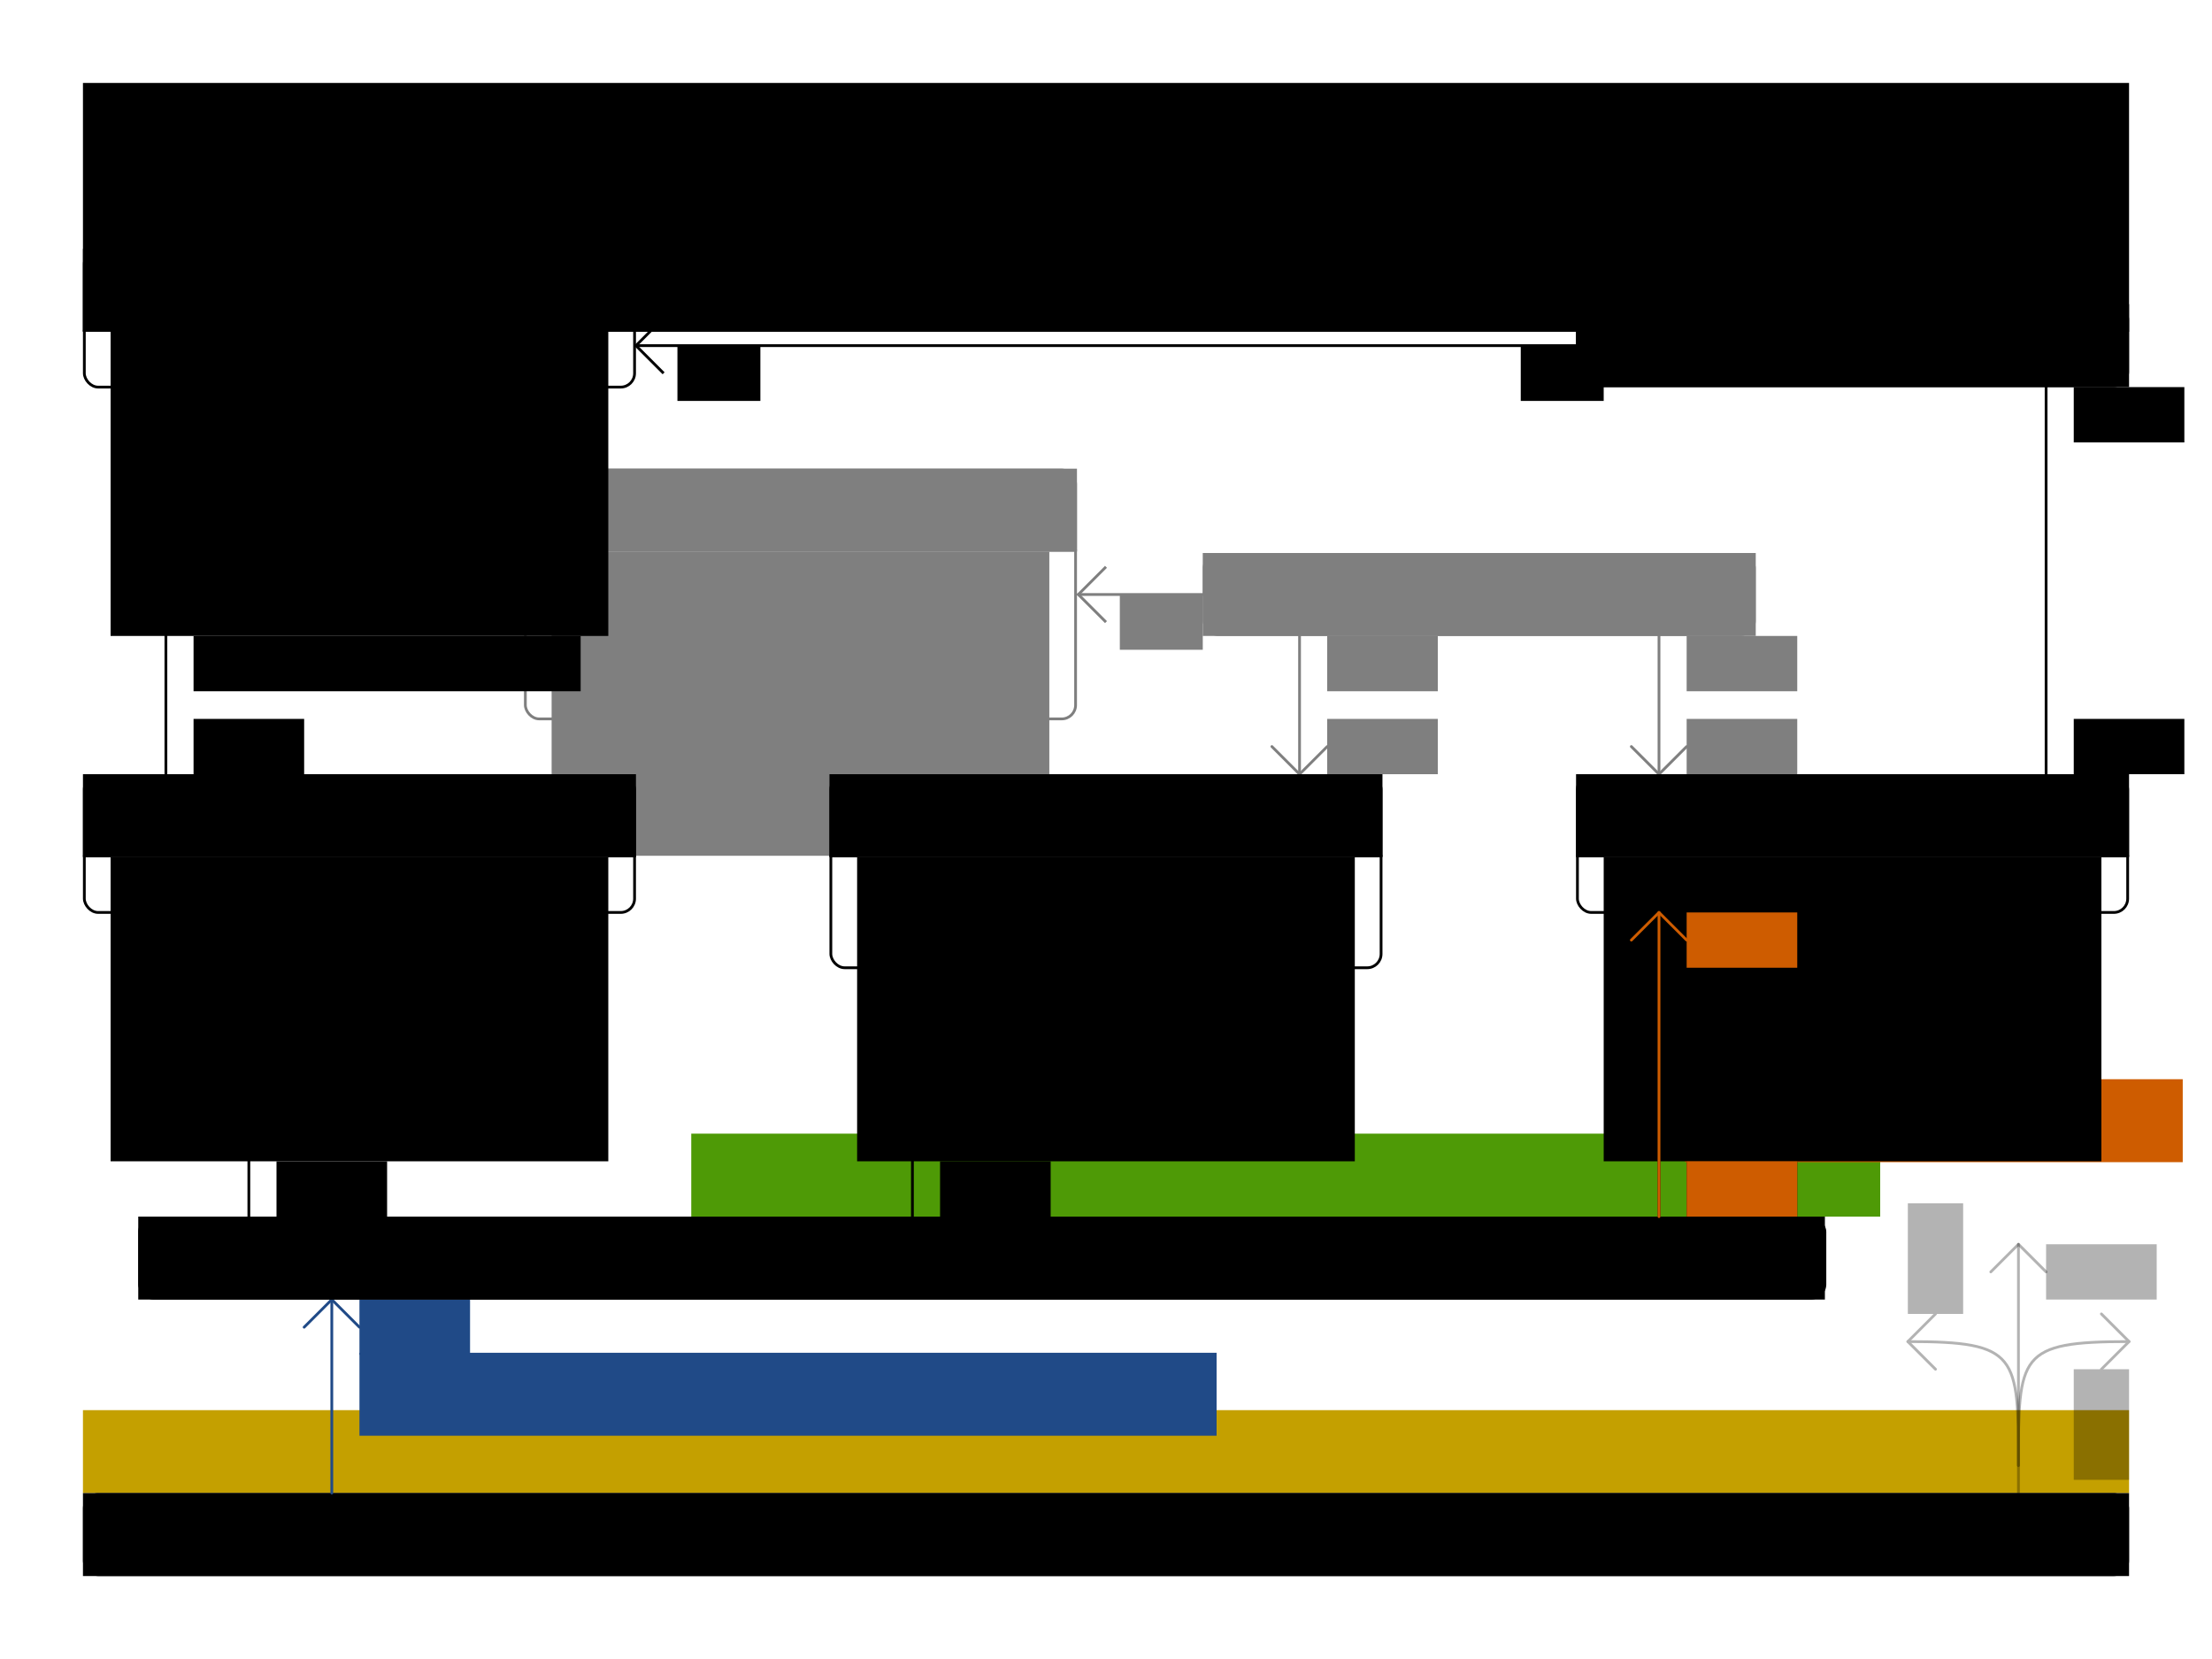 <?xml version="1.0" encoding="UTF-8" standalone="no"?>
<!-- Created with Inkscape (http://www.inkscape.org/) -->

<svg
    xmlns:dc="http://purl.org/dc/elements/1.1/"
    xmlns:cc="http://creativecommons.org/ns#"
    xmlns:rdf="http://www.w3.org/1999/02/22-rdf-syntax-ns#"
    xmlns="http://www.w3.org/2000/svg"
    xmlns:sodipodi="http://sodipodi.sourceforge.net/DTD/sodipodi-0.dtd"
    xmlns:inkscape="http://www.inkscape.org/namespaces/inkscape"
    width="800"
    height="600"
    id="svg2"
    version="1.1"
    inkscape:version="0.91 r13725"
    sodipodi:docname="employeeRosteringClassDiagram.svg"
    inkscape:export-filename="employeeRosteringClassDiagram.png"
    inkscape:export-xdpi="90"
    inkscape:export-ydpi="90">
  <defs
     id="defs4">
    <inkscape:perspective
       sodipodi:type="inkscape:persp3d"
       inkscape:vp_x="0 : 526.18109 : 1"
       inkscape:vp_y="0 : 1000 : 0"
       inkscape:vp_z="744.09448 : 526.18109 : 1"
       inkscape:persp3d-origin="372.04724 : 350.78739 : 1"
       id="perspective10" />
    <inkscape:perspective
       id="perspective3633"
       inkscape:persp3d-origin="0.5 : 0.33333333 : 1"
       inkscape:vp_z="1 : 0.5 : 1"
       inkscape:vp_y="0 : 1000 : 0"
       inkscape:vp_x="0 : 0.5 : 1"
       sodipodi:type="inkscape:persp3d" />
    <inkscape:perspective
       id="perspective3633-0"
       inkscape:persp3d-origin="0.5 : 0.33333333 : 1"
       inkscape:vp_z="1 : 0.5 : 1"
       inkscape:vp_y="0 : 1000 : 0"
       inkscape:vp_x="0 : 0.5 : 1"
       sodipodi:type="inkscape:persp3d" />
    <inkscape:perspective
       id="perspective3633-4"
       inkscape:persp3d-origin="0.5 : 0.33333333 : 1"
       inkscape:vp_z="1 : 0.5 : 1"
       inkscape:vp_y="0 : 1000 : 0"
       inkscape:vp_x="0 : 0.5 : 1"
       sodipodi:type="inkscape:persp3d" />
    <inkscape:perspective
       id="perspective3633-6"
       inkscape:persp3d-origin="0.5 : 0.33333333 : 1"
       inkscape:vp_z="1 : 0.5 : 1"
       inkscape:vp_y="0 : 1000 : 0"
       inkscape:vp_x="0 : 0.5 : 1"
       sodipodi:type="inkscape:persp3d" />
    <inkscape:perspective
       id="perspective3702"
       inkscape:persp3d-origin="0.5 : 0.33333333 : 1"
       inkscape:vp_z="1 : 0.5 : 1"
       inkscape:vp_y="0 : 1000 : 0"
       inkscape:vp_x="0 : 0.5 : 1"
       sodipodi:type="inkscape:persp3d" />
    <inkscape:perspective
       id="perspective3740"
       inkscape:persp3d-origin="0.5 : 0.33333333 : 1"
       inkscape:vp_z="1 : 0.5 : 1"
       inkscape:vp_y="0 : 1000 : 0"
       inkscape:vp_x="0 : 0.5 : 1"
       sodipodi:type="inkscape:persp3d" />
    <inkscape:perspective
       id="perspective3775"
       inkscape:persp3d-origin="0.5 : 0.33333333 : 1"
       inkscape:vp_z="1 : 0.5 : 1"
       inkscape:vp_y="0 : 1000 : 0"
       inkscape:vp_x="0 : 0.5 : 1"
       sodipodi:type="inkscape:persp3d" />
    <inkscape:perspective
       id="perspective3775-7"
       inkscape:persp3d-origin="0.5 : 0.33333333 : 1"
       inkscape:vp_z="1 : 0.5 : 1"
       inkscape:vp_y="0 : 1000 : 0"
       inkscape:vp_x="0 : 0.5 : 1"
       sodipodi:type="inkscape:persp3d" />
    <inkscape:perspective
       id="perspective3775-4"
       inkscape:persp3d-origin="0.5 : 0.33333333 : 1"
       inkscape:vp_z="1 : 0.5 : 1"
       inkscape:vp_y="0 : 1000 : 0"
       inkscape:vp_x="0 : 0.5 : 1"
       sodipodi:type="inkscape:persp3d" />
    <inkscape:perspective
       id="perspective3775-75"
       inkscape:persp3d-origin="0.5 : 0.33333333 : 1"
       inkscape:vp_z="1 : 0.5 : 1"
       inkscape:vp_y="0 : 1000 : 0"
       inkscape:vp_x="0 : 0.5 : 1"
       sodipodi:type="inkscape:persp3d" />
    <inkscape:perspective
       id="perspective3896"
       inkscape:persp3d-origin="0.5 : 0.33333333 : 1"
       inkscape:vp_z="1 : 0.5 : 1"
       inkscape:vp_y="0 : 1000 : 0"
       inkscape:vp_x="0 : 0.5 : 1"
       sodipodi:type="inkscape:persp3d" />
    <inkscape:perspective
       id="perspective3896-4"
       inkscape:persp3d-origin="0.5 : 0.33333333 : 1"
       inkscape:vp_z="1 : 0.5 : 1"
       inkscape:vp_y="0 : 1000 : 0"
       inkscape:vp_x="0 : 0.5 : 1"
       sodipodi:type="inkscape:persp3d" />
    <inkscape:perspective
       id="perspective3927"
       inkscape:persp3d-origin="0.5 : 0.33333333 : 1"
       inkscape:vp_z="1 : 0.5 : 1"
       inkscape:vp_y="0 : 1000 : 0"
       inkscape:vp_x="0 : 0.5 : 1"
       sodipodi:type="inkscape:persp3d" />
    <inkscape:perspective
       id="perspective3927-3"
       inkscape:persp3d-origin="0.5 : 0.33333333 : 1"
       inkscape:vp_z="1 : 0.5 : 1"
       inkscape:vp_y="0 : 1000 : 0"
       inkscape:vp_x="0 : 0.5 : 1"
       sodipodi:type="inkscape:persp3d" />
    <inkscape:perspective
       id="perspective3927-8"
       inkscape:persp3d-origin="0.5 : 0.33333333 : 1"
       inkscape:vp_z="1 : 0.5 : 1"
       inkscape:vp_y="0 : 1000 : 0"
       inkscape:vp_x="0 : 0.5 : 1"
       sodipodi:type="inkscape:persp3d" />
    <inkscape:perspective
       id="perspective4002"
       inkscape:persp3d-origin="0.5 : 0.33333333 : 1"
       inkscape:vp_z="1 : 0.5 : 1"
       inkscape:vp_y="0 : 1000 : 0"
       inkscape:vp_x="0 : 0.5 : 1"
       sodipodi:type="inkscape:persp3d" />
    <inkscape:perspective
       id="perspective4002-7"
       inkscape:persp3d-origin="0.5 : 0.33333333 : 1"
       inkscape:vp_z="1 : 0.5 : 1"
       inkscape:vp_y="0 : 1000 : 0"
       inkscape:vp_x="0 : 0.5 : 1"
       sodipodi:type="inkscape:persp3d" />
    <inkscape:perspective
       id="perspective4002-2"
       inkscape:persp3d-origin="0.5 : 0.33333333 : 1"
       inkscape:vp_z="1 : 0.5 : 1"
       inkscape:vp_y="0 : 1000 : 0"
       inkscape:vp_x="0 : 0.5 : 1"
       sodipodi:type="inkscape:persp3d" />
    <inkscape:perspective
       id="perspective4077"
       inkscape:persp3d-origin="0.5 : 0.33333333 : 1"
       inkscape:vp_z="1 : 0.5 : 1"
       inkscape:vp_y="0 : 1000 : 0"
       inkscape:vp_x="0 : 0.5 : 1"
       sodipodi:type="inkscape:persp3d" />
    <inkscape:perspective
       id="perspective4077-4"
       inkscape:persp3d-origin="0.5 : 0.33333333 : 1"
       inkscape:vp_z="1 : 0.5 : 1"
       inkscape:vp_y="0 : 1000 : 0"
       inkscape:vp_x="0 : 0.5 : 1"
       sodipodi:type="inkscape:persp3d" />
    <inkscape:perspective
       id="perspective4077-46"
       inkscape:persp3d-origin="0.5 : 0.33333333 : 1"
       inkscape:vp_z="1 : 0.5 : 1"
       inkscape:vp_y="0 : 1000 : 0"
       inkscape:vp_x="0 : 0.5 : 1"
       sodipodi:type="inkscape:persp3d" />
    <inkscape:perspective
       id="perspective4152"
       inkscape:persp3d-origin="0.5 : 0.33333333 : 1"
       inkscape:vp_z="1 : 0.5 : 1"
       inkscape:vp_y="0 : 1000 : 0"
       inkscape:vp_x="0 : 0.5 : 1"
       sodipodi:type="inkscape:persp3d" />
    <inkscape:perspective
       id="perspective4152-7"
       inkscape:persp3d-origin="0.5 : 0.33333333 : 1"
       inkscape:vp_z="1 : 0.5 : 1"
       inkscape:vp_y="0 : 1000 : 0"
       inkscape:vp_x="0 : 0.5 : 1"
       sodipodi:type="inkscape:persp3d" />
    <inkscape:perspective
       id="perspective4152-0"
       inkscape:persp3d-origin="0.5 : 0.33333333 : 1"
       inkscape:vp_z="1 : 0.5 : 1"
       inkscape:vp_y="0 : 1000 : 0"
       inkscape:vp_x="0 : 0.5 : 1"
       sodipodi:type="inkscape:persp3d" />
    <inkscape:perspective
       id="perspective4227"
       inkscape:persp3d-origin="0.5 : 0.33333333 : 1"
       inkscape:vp_z="1 : 0.5 : 1"
       inkscape:vp_y="0 : 1000 : 0"
       inkscape:vp_x="0 : 0.5 : 1"
       sodipodi:type="inkscape:persp3d" />
    <inkscape:perspective
       id="perspective4227-1"
       inkscape:persp3d-origin="0.5 : 0.33333333 : 1"
       inkscape:vp_z="1 : 0.5 : 1"
       inkscape:vp_y="0 : 1000 : 0"
       inkscape:vp_x="0 : 0.5 : 1"
       sodipodi:type="inkscape:persp3d" />
    <inkscape:perspective
       id="perspective4227-3"
       inkscape:persp3d-origin="0.5 : 0.33333333 : 1"
       inkscape:vp_z="1 : 0.5 : 1"
       inkscape:vp_y="0 : 1000 : 0"
       inkscape:vp_x="0 : 0.5 : 1"
       sodipodi:type="inkscape:persp3d" />
    <inkscape:perspective
       id="perspective2987"
       inkscape:persp3d-origin="0.5 : 0.33333333 : 1"
       inkscape:vp_z="1 : 0.5 : 1"
       inkscape:vp_y="0 : 1000 : 0"
       inkscape:vp_x="0 : 0.5 : 1"
       sodipodi:type="inkscape:persp3d" />
    <inkscape:perspective
       id="perspective3018"
       inkscape:persp3d-origin="0.5 : 0.33333333 : 1"
       inkscape:vp_z="1 : 0.5 : 1"
       inkscape:vp_y="0 : 1000 : 0"
       inkscape:vp_x="0 : 0.5 : 1"
       sodipodi:type="inkscape:persp3d" />
    <inkscape:perspective
       id="perspective3049"
       inkscape:persp3d-origin="0.5 : 0.33333333 : 1"
       inkscape:vp_z="1 : 0.5 : 1"
       inkscape:vp_y="0 : 1000 : 0"
       inkscape:vp_x="0 : 0.5 : 1"
       sodipodi:type="inkscape:persp3d" />
  </defs>
  <sodipodi:namedview
     id="base"
     pagecolor="#ffffff"
     bordercolor="#666666"
     borderopacity="1.0"
     inkscape:pageopacity="1"
     inkscape:pageshadow="2"
     inkscape:zoom="1.2833333"
     inkscape:cx="400"
     inkscape:cy="300"
     inkscape:document-units="px"
     inkscape:current-layer="layer1"
     showgrid="true"
     width="800px"
     borderlayer="true"
     gridtolerance="10"
     inkscape:window-width="1366"
     inkscape:window-height="702"
     inkscape:window-x="0"
     inkscape:window-y="27"
     inkscape:window-maximized="1"
     inkscape:snap-grids="true"
     inkscape:snap-bbox="false"
     showguides="true"
     inkscape:guide-bbox="true"
     inkscape:object-nodes="true"
     inkscape:snap-intersection-paths="true">
    <inkscape:grid
       empspacing="10"
       visible="true"
       enabled="true"
       snapvisiblegridlinesonly="true"
       spacingx="10px"
       spacingy="10px"
       dotted="true"
       type="xygrid"
       id="grid2845" />
  </sodipodi:namedview>
  <g
     inkscape:groupmode="layer"
     id="layer4"
     inkscape:label="PlanningSolution annotations"
     style="display:inline">
    <rect
       ry="5"
       rx="5"
       y="540.5"
       x="30.5"
       height="29"
       width="739"
       id="rect4736"
       style="display:inline;opacity:0.5;fill:#fce94f;stroke:none" />
    <flowRoot
       style="font-style:italic;font-variant:normal;font-weight:normal;font-stretch:normal;font-size:20px;line-height:125%;font-family:'Liberation Sans';-inkscape-font-specification:'Arial Italic';text-align:center;writing-mode:lr-tb;text-anchor:middle;display:inline;fill:#c4a000;fill-opacity:1;stroke:none"
       id="flowRoot4348-6-1"
       xml:space="preserve"
       transform="translate(-370,466.223)"><flowRegion
         id="flowRegion4350-8-1"><rect
           style="font-style:italic;font-size:20px;-inkscape-font-specification:'Arial Italic';fill:#c4a000"
           y="43.777"
           x="400"
           height="30"
           width="740"
           id="rect4352-5-84" /></flowRegion><flowPara
         id="flowPara4354-9-3">@PlanningSolution</flowPara></flowRoot>    <flowRoot
       transform="translate(-150,395.786)"
       xml:space="preserve"
       id="flowRoot3161"
       style="font-style:italic;font-variant:normal;font-weight:normal;font-stretch:normal;font-size:16px;line-height:125%;font-family:'Liberation Sans';-inkscape-font-specification:'Arial Italic';text-align:start;writing-mode:lr-tb;text-anchor:start;display:inline;fill:#204a87;fill-opacity:1;stroke:none"><flowRegion
         id="flowRegion3163"><rect
           id="rect3165"
           width="310"
           height="30"
           x="280"
           y="93.463"
           style="font-style:italic;font-size:16px;-inkscape-font-specification:'Arial Italic';text-align:start;text-anchor:start;fill:#204a87" /></flowRegion><flowPara
         id="flowPara3167">@PlanningEntityCollectionProperty</flowPara></flowRoot>  </g>
  <g
     inkscape:groupmode="layer"
     id="layer3"
     inkscape:label="PlanningSolution"
     style="display:inline">
    <rect
       style="display:inline;fill:none;stroke:#000000;stroke-width:1;stroke-linecap:round;stroke-linejoin:round;stroke-miterlimit:4;stroke-dasharray:none"
       id="rect2851-41-9-5"
       width="739"
       height="29"
       x="30.5"
       y="540.5"
       rx="5"
       ry="5" />
    <flowRoot
       transform="translate(-310,506.223)"
       xml:space="preserve"
       id="flowRoot3985-1-6"
       style="font-style:normal;font-variant:normal;font-weight:normal;font-stretch:normal;font-size:20px;line-height:125%;font-family:'Liberation Sans';-inkscape-font-specification:'Liberation Sans, Normal';text-align:center;writing-mode:lr-tb;text-anchor:middle;display:inline;fill:#000000;fill-opacity:1;stroke:none"><flowRegion
         id="flowRegion3987-3-4"><rect
           id="rect3989-1-1"
           width="740"
           height="30"
           x="340"
           y="33.777"
           style="font-size:20px" /></flowRegion><flowPara
         id="flowPara3991-1-62">Roster</flowPara></flowRoot>    <path
       sodipodi:nodetypes="cc"
       inkscape:connector-curvature="0"
       id="path4270"
       d="m 120,540 0,-70"
       style="color:#000000;display:inline;overflow:visible;visibility:visible;fill:none;stroke:#204a87;stroke-width:1px;stroke-linecap:round;stroke-linejoin:round;stroke-miterlimit:4;stroke-dasharray:none;stroke-dashoffset:0;stroke-opacity:1;marker:none;enable-background:accumulate" />
    <path
       inkscape:connector-curvature="0"
       id="path4272"
       d="m 110,480 10,-10 10,10"
       style="color:#000000;display:inline;overflow:visible;visibility:visible;fill:none;stroke:#204a87;stroke-width:1px;stroke-linecap:round;stroke-linejoin:round;stroke-miterlimit:4;stroke-dasharray:none;stroke-dashoffset:0;stroke-opacity:1;marker:none;enable-background:accumulate" />
    <flowRoot
       transform="translate(130,354.255)"
       xml:space="preserve"
       id="flowRoot4274"
       style="font-style:normal;font-variant:normal;font-weight:normal;font-stretch:normal;font-size:16px;line-height:125%;font-family:'Liberation Sans';-inkscape-font-specification:'Liberation Sans, Normal';text-align:start;writing-mode:lr-tb;text-anchor:start;display:inline;fill:#204a87;fill-opacity:1;stroke:none"><flowRegion
         id="flowRegion4276"><rect
           id="rect4278"
           width="40"
           height="20"
           x="0"
           y="115.745"
           style="font-size:16px;text-align:start;text-anchor:start;fill:#204a87;fill-opacity:1" /></flowRegion><flowPara
         id="flowPara4280"> *</flowPara></flowRoot>    <path
       style="color:#000000;display:inline;overflow:visible;visibility:visible;opacity:0.3;fill:none;stroke:#000000;stroke-width:1px;stroke-linecap:round;stroke-linejoin:round;stroke-miterlimit:4;stroke-dasharray:none;stroke-dashoffset:0;stroke-opacity:1;marker:none;enable-background:accumulate"
       d="M 730,540 730,450"
       id="path4312"
       inkscape:connector-curvature="0"
       sodipodi:nodetypes="cc" />
    <path
       style="color:#000000;display:inline;overflow:visible;visibility:visible;opacity:0.3;fill:none;stroke:#000000;stroke-width:1px;stroke-linecap:round;stroke-linejoin:round;stroke-miterlimit:4;stroke-dasharray:none;stroke-dashoffset:0;stroke-opacity:1;marker:none;enable-background:accumulate"
       d="m 720,460 10,-10 10,10"
       id="path4314"
       inkscape:connector-curvature="0" />
    <flowRoot
       style="font-style:normal;font-variant:normal;font-weight:normal;font-stretch:normal;font-size:16px;line-height:125%;font-family:'Liberation Sans';-inkscape-font-specification:'Liberation Sans, Normal';text-align:start;writing-mode:lr-tb;text-anchor:start;display:inline;opacity:0.3;fill:#000000;fill-opacity:1;stroke:none"
       id="flowRoot4316"
       xml:space="preserve"
       transform="translate(740,334.255)"><flowRegion
         id="flowRegion4318"><rect
           style="font-size:16px;text-align:start;text-anchor:start;fill:#000000;fill-opacity:1"
           y="115.745"
           x="0"
           height="20"
           width="40"
           id="rect4320" /></flowRegion><flowPara
         id="flowPara4322"> *</flowPara></flowRoot>    <g
       id="g4452"
       transform="translate(45.199,-462.362)"
       style="display:inline;opacity:0.3">
      <path
         style="color:#000000;display:inline;overflow:visible;visibility:visible;fill:none;stroke:#000000;stroke-width:1px;stroke-linecap:round;stroke-linejoin:round;stroke-miterlimit:4;stroke-dasharray:none;stroke-dashoffset:0;stroke-opacity:1;marker:none;enable-background:accumulate"
         d="m 684.801,992.362 c 0,-40 -0.164,-44.801 -40,-44.801"
         id="path4340"
         inkscape:connector-curvature="0"
         sodipodi:nodetypes="cc" />
      <path
         style="color:#000000;display:inline;overflow:visible;visibility:visible;fill:none;stroke:#000000;stroke-width:1px;stroke-linecap:round;stroke-linejoin:round;stroke-miterlimit:4;stroke-dasharray:none;stroke-dashoffset:0;stroke-opacity:1;marker:none;enable-background:accumulate"
         d="m 654.801,957.561 -10,-10 10,-10"
         id="path4342"
         inkscape:connector-curvature="0" />
      <flowRoot
         style="font-style:normal;font-variant:normal;font-weight:normal;font-stretch:normal;font-size:16px;line-height:125%;font-family:'Liberation Sans';-inkscape-font-specification:'Liberation Sans, Normal';text-align:start;writing-mode:lr-tb;text-anchor:start;fill:#000000;fill-opacity:1;stroke:none"
         id="flowRoot4344"
         xml:space="preserve"
         transform="matrix(0,-1,1,0,529.056,937.561)"><flowRegion
           id="flowRegion4346"><rect
             style="font-size:16px;text-align:start;text-anchor:start;fill:#000000;fill-opacity:1"
             y="115.745"
             x="0"
             height="20"
             width="40"
             id="rect4348" /></flowRegion><flowPara
           id="flowPara4350"> *</flowPara></flowRoot>      <path
         style="color:#000000;display:inline;overflow:visible;visibility:visible;fill:none;stroke:#000000;stroke-width:1px;stroke-linecap:round;stroke-linejoin:round;stroke-miterlimit:4;stroke-dasharray:none;stroke-dashoffset:0;stroke-opacity:1;marker:none;enable-background:accumulate"
         d="m 684.801,992.362 c 0,-40 -0.082,-44.801 40,-44.801"
         id="path4354"
         inkscape:connector-curvature="0"
         sodipodi:nodetypes="cc" />
      <path
         style="color:#000000;display:inline;overflow:visible;visibility:visible;fill:none;stroke:#000000;stroke-width:1px;stroke-linecap:round;stroke-linejoin:round;stroke-miterlimit:4;stroke-dasharray:none;stroke-dashoffset:0;stroke-opacity:1;marker:none;enable-background:accumulate"
         d="m 714.801,937.561 10,10 -10,10"
         id="path4356"
         inkscape:connector-curvature="0" />
      <flowRoot
         style="font-style:normal;font-variant:normal;font-weight:normal;font-stretch:normal;font-size:16px;line-height:125%;font-family:'Liberation Sans';-inkscape-font-specification:'Liberation Sans, Normal';text-align:start;writing-mode:lr-tb;text-anchor:start;fill:#000000;fill-opacity:1;stroke:none"
         id="flowRoot4358"
         xml:space="preserve"
         transform="matrix(0,1,-1,0,840.546,957.561)"><flowRegion
           id="flowRegion4360"><rect
             style="font-size:16px;text-align:start;text-anchor:start;fill:#000000;fill-opacity:1"
             y="115.745"
             x="0"
             height="20"
             width="40"
             id="rect4362" /></flowRegion><flowPara
           id="flowPara4364"> *</flowPara></flowRoot>    </g>
  </g>
  <g
     inkscape:groupmode="layer"
     id="layer2"
     inkscape:label="Annotations"
     style="display:inline">
    <rect
       style="opacity:0.5;fill:#8ae234;stroke:none"
       id="rect4619"
       width="609.5"
       height="29"
       x="50.5"
       y="440.5"
       rx="5"
       ry="5" />
    <flowRoot
       style="font-style:italic;font-variant:normal;font-weight:normal;font-stretch:normal;font-size:20px;line-height:125%;font-family:'Liberation Sans';-inkscape-font-specification:'Arial Italic';text-align:center;writing-mode:lr-tb;text-anchor:middle;fill:#4e9a06;fill-opacity:1;stroke:none"
       id="flowRoot4348-6"
       xml:space="preserve"
       transform="translate(-90,366.223)"><flowRegion
         id="flowRegion4350-8"><rect
           style="font-style:italic;font-size:20px;-inkscape-font-specification:'Arial Italic';fill:#4e9a06"
           y="43.777"
           x="340"
           height="30"
           width="430"
           id="rect4352-5" /></flowRegion><flowPara
         id="flowPara4354-9">@PlanningEntity</flowPara></flowRoot>    <flowRoot
       style="font-style:italic;font-variant:normal;font-weight:normal;font-stretch:normal;font-size:20px;line-height:125%;font-family:'Liberation Sans';-inkscape-font-specification:'Arial Italic';text-align:start;writing-mode:lr-tb;text-anchor:start;fill:#ce5c00;fill-opacity:1;stroke:none"
       id="flowRoot4881"
       xml:space="preserve"
       transform="translate(189.416,316.537)"><flowRegion
         id="flowRegion4883"><rect
           style="font-style:italic;font-size:20px;-inkscape-font-specification:'Arial Italic';text-align:start;text-anchor:start;fill:#ce5c00"
           y="73.777"
           x="420"
           height="30"
           width="180"
           id="rect4885" /></flowRegion><flowPara
         id="flowPara4887">@PlanningVariable</flowPara></flowRoot>  </g>
  <g
     inkscape:label="Base"
     inkscape:groupmode="layer"
     id="layer1"
     transform="translate(0,-452.362)"
     style="display:inline">
    <flowRoot
       xml:space="preserve"
       id="flowRoot4302"
       style="font-style:normal;font-variant:normal;font-weight:normal;font-stretch:normal;font-size:36px;line-height:125%;font-family:'Liberation Sans';-inkscape-font-specification:'Liberation Sans, Normal';text-align:center;writing-mode:lr-tb;text-anchor:middle;fill:#000000;fill-opacity:1;stroke:none"
       transform="translate(-20,262.362)"><flowRegion
         id="flowRegion4304"><rect
           id="rect4306"
           width="740"
           height="90"
           x="50"
           y="220"
           style="font-size:36px;text-align:center;text-anchor:middle" /></flowRegion><flowPara
         id="flowPara4621">Employee rostering class diagram</flowPara></flowRoot>    <g
       id="g3709"
       transform="translate(0,20)" />
    <flowRoot
       xml:space="preserve"
       id="flowRoot4157"
       style="font-style:normal;font-weight:normal;font-size:40px;line-height:125%;font-family:Sans;letter-spacing:0px;word-spacing:0px;fill:#000000;fill-opacity:1;stroke:none"><flowRegion
         id="flowRegion4159"><rect
           id="rect4161"
           width="10.955"
           height="72.472"
           x="16.011"
           y="-53.933" /></flowRegion><flowPara
         id="flowPara4163" /></flowRoot>    <rect
       ry="5"
       rx="5"
       y="892.862"
       x="50.5"
       height="29"
       width="609.5"
       id="rect4346"
       style="fill:none;stroke:#000000;stroke-width:1;stroke-linecap:round;stroke-linejoin:round;stroke-miterlimit:4;stroke-dasharray:none" />
    <flowRoot
       style="font-style:normal;font-variant:normal;font-weight:normal;font-stretch:normal;font-size:20px;line-height:125%;font-family:'Liberation Sans';-inkscape-font-specification:'Liberation Sans, Normal';text-align:center;writing-mode:lr-tb;text-anchor:middle;fill:#000000;fill-opacity:1;stroke:none"
       id="flowRoot4348"
       xml:space="preserve"
       transform="translate(-290,858.585)"><flowRegion
         id="flowRegion4350"><rect
           style="font-size:20px"
           y="33.777"
           x="340"
           height="30"
           width="610"
           id="rect4352" /></flowRegion><flowPara
         id="flowPara4354">Shift</flowPara></flowRoot>    <path
       style="color:#000000;display:inline;overflow:visible;visibility:visible;fill:none;stroke:#000000;stroke-width:1px;stroke-linecap:round;stroke-linejoin:round;stroke-miterlimit:4;stroke-dasharray:none;stroke-dashoffset:0;stroke-opacity:1;marker:none;enable-background:accumulate"
       d="m 60,732.362 -5e-5,-140"
       id="path3156"
       inkscape:connector-curvature="0"
       sodipodi:nodetypes="cc" />
    <path
       style="color:#000000;display:inline;overflow:visible;visibility:visible;fill:none;stroke:#000000;stroke-width:1px;stroke-linecap:round;stroke-linejoin:round;stroke-miterlimit:4;stroke-dasharray:none;stroke-dashoffset:0;stroke-opacity:1;marker:none;enable-background:accumulate"
       d="m 50,602.362 10,-10 10,10"
       id="path3158"
       inkscape:connector-curvature="0" />
    <flowRoot
       transform="translate(80,480.867)"
       xml:space="preserve"
       id="flowRoot3972"
       style="font-style:normal;font-variant:normal;font-weight:normal;font-stretch:normal;font-size:16px;line-height:125%;font-family:'Liberation Sans';-inkscape-font-specification:'Liberation Sans, Normal';text-align:start;writing-mode:lr-tb;text-anchor:start;fill:#000000;fill-opacity:1;stroke:none"><flowRegion
         id="flowRegion3974"><rect
           id="rect3976"
           width="40"
           height="20"
           x="-10"
           y="111.495"
           style="font-size:16px;text-align:start;text-anchor:start;fill:#000000;fill-opacity:1" /></flowRegion><flowPara
         id="flowPara3978"> 1</flowPara></flowRoot>    <flowRoot
       style="font-style:normal;font-variant:normal;font-weight:normal;font-stretch:normal;font-size:16px;line-height:125%;font-family:'Liberation Sans';-inkscape-font-specification:'Liberation Sans, Normal';text-align:start;writing-mode:lr-tb;text-anchor:start;fill:#000000;fill-opacity:1;stroke:none"
       id="flowRoot3980"
       xml:space="preserve"
       transform="translate(70,585.117)"><flowRegion
         id="flowRegion3982"><rect
           style="font-size:16px;text-align:start;text-anchor:start;fill:#000000;fill-opacity:1"
           y="127.245"
           x="0"
           height="20"
           width="40"
           id="rect3984" /></flowRegion><flowPara
         id="flowPara3986">*</flowPara></flowRoot>    <path
       inkscape:connector-curvature="0"
       id="path4145"
       d="m 90,892.362 0,-110"
       style="color:#000000;display:inline;overflow:visible;visibility:visible;fill:none;stroke:#000000;stroke-width:1px;stroke-linecap:round;stroke-linejoin:round;stroke-miterlimit:4;stroke-dasharray:none;stroke-dashoffset:0;stroke-opacity:1;marker:none;enable-background:accumulate"
       sodipodi:nodetypes="cc" />
    <path
       inkscape:connector-curvature="0"
       id="path4147"
       d="m 80,792.362 10,-10 10,10"
       style="color:#000000;display:inline;overflow:visible;visibility:visible;fill:none;stroke:#000000;stroke-width:1px;stroke-linecap:round;stroke-linejoin:round;stroke-miterlimit:4;stroke-dasharray:none;stroke-dashoffset:0;stroke-opacity:1;marker:none;enable-background:accumulate" />
    <flowRoot
       style="font-style:normal;font-variant:normal;font-weight:normal;font-stretch:normal;font-size:16px;line-height:125%;font-family:'Liberation Sans';-inkscape-font-specification:'Liberation Sans, Normal';text-align:start;writing-mode:lr-tb;text-anchor:start;fill:#000000;fill-opacity:1;stroke:none"
       id="flowRoot4149"
       xml:space="preserve"
       transform="translate(110,670.867)"><flowRegion
         id="flowRegion4151"><rect
           style="font-size:16px;text-align:start;text-anchor:start;fill:#000000;fill-opacity:1"
           y="111.495"
           x="-10"
           height="20"
           width="40"
           id="rect4153" /></flowRegion><flowPara
         id="flowPara4155"> 1</flowPara></flowRoot>    <flowRoot
       transform="translate(100,745.117)"
       xml:space="preserve"
       id="flowRoot4158"
       style="font-style:normal;font-variant:normal;font-weight:normal;font-stretch:normal;font-size:16px;line-height:125%;font-family:'Liberation Sans';-inkscape-font-specification:'Liberation Sans, Normal';text-align:start;writing-mode:lr-tb;text-anchor:start;fill:#000000;fill-opacity:1;stroke:none"><flowRegion
         id="flowRegion4160"><rect
           id="rect4162"
           width="40"
           height="20"
           x="0"
           y="127.245"
           style="font-size:16px;text-align:start;text-anchor:start;fill:#000000;fill-opacity:1" /></flowRegion><flowPara
         id="flowPara4164">*</flowPara></flowRoot>    <path
       sodipodi:nodetypes="cc"
       style="color:#000000;display:inline;overflow:visible;visibility:visible;fill:none;stroke:#000000;stroke-width:1px;stroke-linecap:round;stroke-linejoin:round;stroke-miterlimit:4;stroke-dasharray:none;stroke-dashoffset:0;stroke-opacity:1;marker:none;enable-background:accumulate"
       d="m 600,892.362 0,-110"
       id="path4220"
       inkscape:connector-curvature="0" />
    <path
       style="color:#000000;display:inline;overflow:visible;visibility:visible;fill:none;stroke:#000000;stroke-width:1px;stroke-linecap:round;stroke-linejoin:round;stroke-miterlimit:4;stroke-dasharray:none;stroke-dashoffset:0;stroke-opacity:1;marker:none;enable-background:accumulate"
       d="m 590,792.362 10,-10 10,10"
       id="path4222"
       inkscape:connector-curvature="0" />
    <flowRoot
       transform="translate(620,670.867)"
       xml:space="preserve"
       id="flowRoot4224"
       style="font-style:normal;font-variant:normal;font-weight:normal;font-stretch:normal;font-size:16px;line-height:125%;font-family:'Liberation Sans';-inkscape-font-specification:'Liberation Sans, Normal';text-align:start;writing-mode:lr-tb;text-anchor:start;fill:#000000;fill-opacity:1;stroke:none"><flowRegion
         id="flowRegion4226"><rect
           id="rect4228"
           width="40"
           height="20"
           x="-10"
           y="111.495"
           style="font-size:16px;text-align:start;text-anchor:start;fill:#000000;fill-opacity:1" /></flowRegion><flowPara
         id="flowPara4230"> 1</flowPara></flowRoot>    <flowRoot
       style="font-style:normal;font-variant:normal;font-weight:normal;font-stretch:normal;font-size:16px;line-height:125%;font-family:'Liberation Sans';-inkscape-font-specification:'Liberation Sans, Normal';text-align:start;writing-mode:lr-tb;text-anchor:start;fill:#000000;fill-opacity:1;stroke:none"
       id="flowRoot4232"
       xml:space="preserve"
       transform="translate(610,745.117)"><flowRegion
         id="flowRegion4234"><rect
           style="font-size:16px;text-align:start;text-anchor:start;fill:#000000;fill-opacity:1"
           y="127.245"
           x="0"
           height="20"
           width="40"
           id="rect4236" /></flowRegion><flowPara
         id="flowPara4238">*</flowPara></flowRoot>    <path
       inkscape:connector-curvature="0"
       id="path4017"
       d="m 240,567.362 -10,10 10,10"
       style="fill:none;stroke:#000000;stroke-width:1px;stroke-linecap:butt;stroke-linejoin:miter;stroke-opacity:1" />
    <flowRoot
       transform="translate(560,435.867)"
       xml:space="preserve"
       id="flowRoot4020"
       style="font-style:normal;font-variant:normal;font-weight:normal;font-stretch:normal;font-size:16px;line-height:125%;font-family:'Liberation Sans';-inkscape-font-specification:'Liberation Sans, Normal';text-align:start;writing-mode:lr-tb;text-anchor:start;fill:#000000;fill-opacity:1;stroke:none"><flowRegion
         id="flowRegion4022"><rect
           id="rect4024"
           width="30"
           height="20"
           x="-10"
           y="141.495"
           style="font-size:16px;text-align:start;text-anchor:start;fill:#000000;fill-opacity:1" /></flowRegion><flowPara
         id="flowPara4026"> *</flowPara></flowRoot>    <flowRoot
       style="font-style:normal;font-variant:normal;font-weight:normal;font-stretch:normal;font-size:16px;line-height:125%;font-family:'Liberation Sans';-inkscape-font-specification:'Liberation Sans, Normal';text-align:start;writing-mode:lr-tb;text-anchor:start;fill:#000000;fill-opacity:1;stroke:none"
       id="flowRoot4028"
       xml:space="preserve"
       transform="translate(285,435.867)"><flowRegion
         id="flowRegion4030"><rect
           style="font-size:16px;text-align:start;text-anchor:start;fill:#000000;fill-opacity:1"
           y="141.495"
           x="-40"
           height="20"
           width="30"
           id="rect4032" /></flowRegion><flowPara
         id="flowPara4034"> 1</flowPara></flowRoot>    <flowRoot
       xml:space="preserve"
       id="flowRoot4140"
       style="font-style:normal;font-weight:normal;font-size:40px;line-height:125%;font-family:Sans;letter-spacing:0px;word-spacing:0px;fill:#000000;fill-opacity:1;stroke:none;stroke-width:1px;stroke-linecap:butt;stroke-linejoin:miter;stroke-opacity:1"><flowRegion
         id="flowRegion4142"><rect
           id="rect4144"
           width="299.396"
           height="103.823"
           x="-49.497"
           y="84.507" /></flowRegion><flowPara
         id="flowPara4146" /></flowRoot>    <g
       transform="translate(230,-90)"
       id="g4116">
      <rect
         style="fill:none;stroke:#000000;stroke-width:1;stroke-linecap:round;stroke-linejoin:round;stroke-miterlimit:4;stroke-dasharray:none"
         id="rect4118"
         width="199"
         height="29"
         x="340.5"
         y="652.862"
         rx="5"
         ry="5" />
      <flowRoot
         transform="translate(9.9403954e-6,618.585)"
         xml:space="preserve"
         id="flowRoot4120"
         style="font-style:normal;font-variant:normal;font-weight:normal;font-stretch:normal;font-size:20px;line-height:125%;font-family:'Liberation Sans';-inkscape-font-specification:'Liberation Sans, Normal';text-align:center;writing-mode:lr-tb;text-anchor:middle;fill:#000000;fill-opacity:1;stroke:none"><flowRegion
           id="flowRegion4122"><rect
             id="rect4124"
             width="200"
             height="30"
             x="340"
             y="33.777"
             style="font-size:20px" /></flowRegion><flowPara
           id="flowPara4126">SkillProficiency</flowPara></flowRoot>    </g>
    <path
       inkscape:connector-curvature="0"
       id="path4168"
       d="m 230,577.362 340,0"
       style="fill:none;stroke:#000000;stroke-width:1px;stroke-linecap:round;stroke-linejoin:round;stroke-opacity:1"
       sodipodi:nodetypes="cc" />
    <path
       sodipodi:nodetypes="cc"
       inkscape:connector-curvature="0"
       id="path4188"
       d="m 740,732.362 -5e-5,-140"
       style="color:#000000;display:inline;overflow:visible;visibility:visible;fill:none;stroke:#000000;stroke-width:1px;stroke-linecap:round;stroke-linejoin:round;stroke-miterlimit:4;stroke-dasharray:none;stroke-dashoffset:0;stroke-opacity:1;marker:none;enable-background:accumulate" />
    <flowRoot
       transform="translate(750,476.617)"
       xml:space="preserve"
       id="flowRoot4192"
       style="font-style:normal;font-variant:normal;font-weight:normal;font-stretch:normal;font-size:16px;line-height:125%;font-family:'Liberation Sans';-inkscape-font-specification:'Liberation Sans, Normal';text-align:start;writing-mode:lr-tb;text-anchor:start;fill:#000000;fill-opacity:1;stroke:none"><flowRegion
         id="flowRegion4194"><rect
           id="rect4196"
           width="40"
           height="20"
           x="0"
           y="115.745"
           style="font-size:16px;text-align:start;text-anchor:start;fill:#000000;fill-opacity:1" /></flowRegion><flowPara
         id="flowPara4198">*</flowPara></flowRoot>    <flowRoot
       transform="translate(230,698.585)"
       xml:space="preserve"
       id="flowRoot3763"
       style="font-style:normal;font-variant:normal;font-weight:normal;font-stretch:normal;font-size:20px;line-height:125%;font-family:'Liberation Sans';-inkscape-font-specification:'Liberation Sans, Normal';text-align:center;writing-mode:lr-tb;text-anchor:middle;fill:#000000;fill-opacity:1;stroke:none"><flowRegion
         id="flowRegion3765"><rect
           id="rect3767"
           width="200"
           height="30"
           x="340"
           y="33.777"
           style="font-size:20px" /></flowRegion><flowPara
         id="flowPara3769">Employee</flowPara></flowRoot>    <path
       sodipodi:nodetypes="cc"
       style="color:#000000;display:inline;overflow:visible;visibility:visible;fill:none;stroke:#000000;stroke-width:1px;stroke-linecap:round;stroke-linejoin:round;stroke-miterlimit:4;stroke-dasharray:none;stroke-dashoffset:0;stroke-opacity:1;marker:none;enable-background:accumulate"
       d="m 570.507,761.862 199,0"
       id="path3478"
       inkscape:connector-curvature="0" />
    <flowRoot
       transform="translate(240,728.585)"
       xml:space="preserve"
       id="flowRoot3985-1-9"
       style="font-style:normal;font-variant:normal;font-weight:normal;font-stretch:normal;font-size:15px;line-height:125%;font-family:'Liberation Sans';-inkscape-font-specification:'Liberation Sans, Normal';text-align:start;writing-mode:lr-tb;text-anchor:start;display:inline;fill:#000000;fill-opacity:1;stroke:none"><flowRegion
         id="flowRegion3987-3-7"><rect
           id="rect3989-1-5"
           width="180"
           height="110"
           x="340"
           y="33.777"
           style="font-size:15px;text-align:start;text-anchor:start" /></flowRegion><flowPara
         id="flowPara4342">name</flowPara></flowRoot>    <g
       id="g4640"
       transform="translate(-540,0)">
      <flowRoot
         transform="translate(230,698.585)"
         xml:space="preserve"
         id="flowRoot4620"
         style="font-style:normal;font-variant:normal;font-weight:normal;font-stretch:normal;font-size:20px;line-height:125%;font-family:'Liberation Sans';-inkscape-font-specification:'Liberation Sans, Normal';text-align:center;writing-mode:lr-tb;text-anchor:middle;fill:#000000;fill-opacity:1;stroke:none"><flowRegion
           id="flowRegion4622"><rect
             id="rect4624"
             width="200"
             height="30"
             x="340"
             y="33.777"
             style="font-size:20px" /></flowRegion><flowPara
           id="flowPara4626">Spot</flowPara></flowRoot>      <rect
         style="display:inline;fill:none;stroke:#000000;stroke-width:1;stroke-linecap:round;stroke-linejoin:round;stroke-miterlimit:4;stroke-dasharray:none"
         id="rect4628"
         width="199"
         height="49.5"
         x="570.5"
         y="732.862"
         rx="5"
         ry="5" />
      <path
         sodipodi:nodetypes="cc"
         style="color:#000000;display:inline;overflow:visible;visibility:visible;fill:none;stroke:#000000;stroke-width:1px;stroke-linecap:round;stroke-linejoin:round;stroke-miterlimit:4;stroke-dasharray:none;stroke-dashoffset:0;stroke-opacity:1;marker:none;enable-background:accumulate"
         d="m 570.507,761.862 199,0"
         id="path4630"
         inkscape:connector-curvature="0" />
      <flowRoot
         transform="translate(240,728.585)"
         xml:space="preserve"
         id="flowRoot4632"
         style="font-style:normal;font-variant:normal;font-weight:normal;font-stretch:normal;font-size:15px;line-height:125%;font-family:'Liberation Sans';-inkscape-font-specification:'Liberation Sans, Normal';text-align:start;writing-mode:lr-tb;text-anchor:start;display:inline;fill:#000000;fill-opacity:1;stroke:none"><flowRegion
           id="flowRegion4634"><rect
             id="rect4636"
             width="180"
             height="110"
             x="340"
             y="33.777"
             style="font-size:15px;text-align:start;text-anchor:start" /></flowRegion><flowPara
           id="flowPara4638">name</flowPara></flowRoot>    </g>
    <path
       sodipodi:nodetypes="cc"
       style="color:#000000;display:inline;overflow:visible;visibility:visible;fill:none;stroke:#000000;stroke-width:1px;stroke-linecap:round;stroke-linejoin:round;stroke-miterlimit:4;stroke-dasharray:none;stroke-dashoffset:0;stroke-opacity:1;marker:none;enable-background:accumulate"
       d="m 329.986,892.362 0.014,-90"
       id="path4652"
       inkscape:connector-curvature="0" />
    <path
       style="color:#000000;display:inline;overflow:visible;visibility:visible;fill:none;stroke:#000000;stroke-width:1px;stroke-linecap:round;stroke-linejoin:round;stroke-miterlimit:4;stroke-dasharray:none;stroke-dashoffset:0;stroke-opacity:1;marker:none;enable-background:accumulate"
       d="m 320,812.362 10,-10 10,10"
       id="path4654"
       inkscape:connector-curvature="0" />
    <flowRoot
       transform="translate(350,690.867)"
       xml:space="preserve"
       id="flowRoot4656"
       style="font-style:normal;font-variant:normal;font-weight:normal;font-stretch:normal;font-size:16px;line-height:125%;font-family:'Liberation Sans';-inkscape-font-specification:'Liberation Sans, Normal';text-align:start;writing-mode:lr-tb;text-anchor:start;fill:#000000;fill-opacity:1;stroke:none"><flowRegion
         id="flowRegion4658"><rect
           id="rect4660"
           width="40"
           height="20"
           x="-10"
           y="111.495"
           style="font-size:16px;text-align:start;text-anchor:start;fill:#000000;fill-opacity:1" /></flowRegion><flowPara
         id="flowPara4662"> 1</flowPara></flowRoot>    <flowRoot
       style="font-style:normal;font-variant:normal;font-weight:normal;font-stretch:normal;font-size:16px;line-height:125%;font-family:'Liberation Sans';-inkscape-font-specification:'Liberation Sans, Normal';text-align:start;writing-mode:lr-tb;text-anchor:start;fill:#000000;fill-opacity:1;stroke:none"
       id="flowRoot4664"
       xml:space="preserve"
       transform="translate(339.986,745.117)"><flowRegion
         id="flowRegion4666"><rect
           style="font-size:16px;text-align:start;text-anchor:start;fill:#000000;fill-opacity:1"
           y="127.245"
           x="0"
           height="20"
           width="40"
           id="rect4668" /></flowRegion><flowPara
         id="flowPara4670">*</flowPara></flowRoot>    <rect
       style="display:inline;fill:none;stroke:#000000;stroke-width:1;stroke-linecap:round;stroke-linejoin:round;stroke-miterlimit:4;stroke-dasharray:none"
       id="rect2851-41-9-56"
       width="199"
       height="49.5"
       x="570.5"
       y="732.862"
       rx="5"
       ry="5" />
    <g
       transform="translate(-270.014,0)"
       id="g4672">
      <flowRoot
         style="font-style:normal;font-variant:normal;font-weight:normal;font-stretch:normal;font-size:20px;line-height:125%;font-family:'Liberation Sans';-inkscape-font-specification:'Liberation Sans, Normal';text-align:center;writing-mode:lr-tb;text-anchor:middle;fill:#000000;fill-opacity:1;stroke:none"
         id="flowRoot4674"
         xml:space="preserve"
         transform="translate(230,698.585)"><flowRegion
           id="flowRegion4676"><rect
             style="font-size:20px"
             y="33.777"
             x="340"
             height="30"
             width="200"
             id="rect4678" /></flowRegion><flowPara
           id="flowPara4680">Timeslot</flowPara></flowRoot>      <rect
         ry="5"
         rx="5"
         y="732.862"
         x="570.5"
         height="69.5"
         width="199"
         id="rect4682"
         style="display:inline;fill:none;stroke:#000000;stroke-width:1;stroke-linecap:round;stroke-linejoin:round;stroke-miterlimit:4;stroke-dasharray:none" />
      <path
         inkscape:connector-curvature="0"
         id="path4684"
         d="m 570.507,761.862 199,0"
         style="color:#000000;display:inline;overflow:visible;visibility:visible;fill:none;stroke:#000000;stroke-width:1px;stroke-linecap:round;stroke-linejoin:round;stroke-miterlimit:4;stroke-dasharray:none;stroke-dashoffset:0;stroke-opacity:1;marker:none;enable-background:accumulate"
         sodipodi:nodetypes="cc" />
      <flowRoot
         style="font-style:normal;font-variant:normal;font-weight:normal;font-stretch:normal;font-size:15px;line-height:125%;font-family:'Liberation Sans';-inkscape-font-specification:'Liberation Sans, Normal';text-align:start;writing-mode:lr-tb;text-anchor:start;display:inline;fill:#000000;fill-opacity:1;stroke:none"
         id="flowRoot4686"
         xml:space="preserve"
         transform="translate(240,728.585)"><flowRegion
           id="flowRegion4688"><rect
             style="font-size:15px;text-align:start;text-anchor:start"
             y="33.777"
             x="340"
             height="110"
             width="180"
             id="rect4690" /></flowRegion><flowPara
           id="flowPara4692">startDateTime</flowPara><flowPara
           id="flowPara4719">endDateTime</flowPara></flowRoot>    </g>
    <flowRoot
       transform="translate(70,560.867)"
       xml:space="preserve"
       id="flowRoot4725"
       style="font-style:normal;font-variant:normal;font-weight:normal;font-stretch:normal;font-size:16px;line-height:125%;font-family:'Liberation Sans';-inkscape-font-specification:'Liberation Sans, Normal';text-align:start;writing-mode:lr-tb;text-anchor:start;fill:#000000;fill-opacity:1;stroke:none"><flowRegion
         id="flowRegion4727"><rect
           id="rect4729"
           width="140"
           height="20"
           x="0"
           y="121.495"
           style="font-size:16px;text-align:start;text-anchor:start;fill:#000000;fill-opacity:1" /></flowRegion><flowPara
         id="flowPara4731">requiredSkill</flowPara></flowRoot>    <flowRoot
       transform="translate(750,590.867)"
       xml:space="preserve"
       id="flowRoot4735"
       style="font-style:normal;font-variant:normal;font-weight:normal;font-stretch:normal;font-size:16px;line-height:125%;font-family:'Liberation Sans';-inkscape-font-specification:'Liberation Sans, Normal';text-align:start;writing-mode:lr-tb;text-anchor:start;fill:#000000;fill-opacity:1;stroke:none"><flowRegion
         id="flowRegion4737"><rect
           id="rect4739"
           width="40"
           height="20"
           x="0"
           y="121.495"
           style="font-size:16px;text-align:start;text-anchor:start;fill:#000000;fill-opacity:1" /></flowRegion><flowPara
         id="flowPara4741">1</flowPara></flowRoot>    <g
       id="g4891"
       style="opacity:0.5">
      <g
         transform="translate(94.993,0)"
         id="g4096">
        <rect
           ry="5"
           rx="5"
           y="652.862"
           x="340.5"
           height="29"
           width="199"
           id="rect4027"
           style="fill:none;stroke:#000000;stroke-width:1;stroke-linecap:round;stroke-linejoin:round;stroke-miterlimit:4;stroke-dasharray:none" />
        <flowRoot
           style="font-style:normal;font-variant:normal;font-weight:normal;font-stretch:normal;font-size:20px;line-height:125%;font-family:'Liberation Sans';-inkscape-font-specification:'Liberation Sans, Normal';text-align:center;writing-mode:lr-tb;text-anchor:middle;fill:#000000;fill-opacity:1;stroke:none"
           id="flowRoot4029"
           xml:space="preserve"
           transform="translate(9.9403954e-6,618.585)"><flowRegion
             id="flowRegion4031"><rect
               style="font-size:20px"
               y="33.777"
               x="340"
               height="30"
               width="200"
               id="rect4033" /></flowRegion><flowPara
             id="flowPara4035">Availability</flowPara></flowRoot>      </g>
      <path
         sodipodi:nodetypes="cc"
         inkscape:connector-curvature="0"
         id="path3326"
         d="m 470,732.362 0,-50"
         style="color:#000000;display:inline;overflow:visible;visibility:visible;fill:none;stroke:#000000;stroke-width:1px;stroke-linecap:round;stroke-linejoin:round;stroke-miterlimit:4;stroke-dasharray:none;stroke-dashoffset:0;stroke-opacity:1;marker:none;enable-background:accumulate" />
      <path
         inkscape:connector-curvature="0"
         id="path3328"
         d="m 460,722.362 10,10 10,-10"
         style="color:#000000;display:inline;overflow:visible;visibility:visible;fill:none;stroke:#000000;stroke-width:1px;stroke-linecap:round;stroke-linejoin:round;stroke-miterlimit:4;stroke-dasharray:none;stroke-dashoffset:0;stroke-opacity:1;marker:none;enable-background:accumulate" />
      <flowRoot
         transform="translate(480,596.617)"
         xml:space="preserve"
         id="flowRoot3330"
         style="font-style:normal;font-variant:normal;font-weight:normal;font-stretch:normal;font-size:16px;line-height:125%;font-family:'Liberation Sans';-inkscape-font-specification:'Liberation Sans, Normal';text-align:start;writing-mode:lr-tb;text-anchor:start;display:inline;fill:#000000;fill-opacity:1;stroke:none"><flowRegion
           id="flowRegion3332"><rect
             id="rect3334"
             width="40"
             height="20"
             x="0"
             y="115.745"
             style="font-size:16px;text-align:start;text-anchor:start;fill:#000000;fill-opacity:1" /></flowRegion><flowPara
           id="flowPara3336"> 1</flowPara></flowRoot>      <flowRoot
         style="font-style:normal;font-variant:normal;font-weight:normal;font-stretch:normal;font-size:16px;line-height:125%;font-family:'Liberation Sans';-inkscape-font-specification:'Liberation Sans, Normal';text-align:start;writing-mode:lr-tb;text-anchor:start;display:inline;fill:#000000;fill-opacity:1;stroke:none"
         id="flowRoot3338"
         xml:space="preserve"
         transform="translate(480,560.867)"><flowRegion
           id="flowRegion3340"><rect
             style="font-size:16px;text-align:start;text-anchor:start;fill:#000000;fill-opacity:1"
             y="121.495"
             x="0"
             height="20"
             width="40"
             id="rect3342" /></flowRegion><flowPara
           id="flowPara3344">*</flowPara></flowRoot>      <path
         style="color:#000000;display:inline;overflow:visible;visibility:visible;fill:none;stroke:#000000;stroke-width:1px;stroke-linecap:round;stroke-linejoin:round;stroke-miterlimit:4;stroke-dasharray:none;stroke-dashoffset:0;stroke-opacity:1;marker:none;enable-background:accumulate"
         d="m 600,732.362 0,-50"
         id="path4793"
         inkscape:connector-curvature="0"
         sodipodi:nodetypes="cc" />
      <path
         style="color:#000000;display:inline;overflow:visible;visibility:visible;fill:none;stroke:#000000;stroke-width:1px;stroke-linecap:round;stroke-linejoin:round;stroke-miterlimit:4;stroke-dasharray:none;stroke-dashoffset:0;stroke-opacity:1;marker:none;enable-background:accumulate"
         d="m 590,722.362 10,10 10,-10"
         id="path4795"
         inkscape:connector-curvature="0" />
      <flowRoot
         style="font-style:normal;font-variant:normal;font-weight:normal;font-stretch:normal;font-size:16px;line-height:125%;font-family:'Liberation Sans';-inkscape-font-specification:'Liberation Sans, Normal';text-align:start;writing-mode:lr-tb;text-anchor:start;display:inline;fill:#000000;fill-opacity:1;stroke:none"
         id="flowRoot4797"
         xml:space="preserve"
         transform="translate(610,596.617)"><flowRegion
           id="flowRegion4799"><rect
             style="font-size:16px;text-align:start;text-anchor:start;fill:#000000;fill-opacity:1"
             y="115.745"
             x="0"
             height="20"
             width="40"
             id="rect4801" /></flowRegion><flowPara
           id="flowPara4803"> 1</flowPara></flowRoot>      <flowRoot
         transform="translate(610,560.867)"
         xml:space="preserve"
         id="flowRoot4805"
         style="font-style:normal;font-variant:normal;font-weight:normal;font-stretch:normal;font-size:16px;line-height:125%;font-family:'Liberation Sans';-inkscape-font-specification:'Liberation Sans, Normal';text-align:start;writing-mode:lr-tb;text-anchor:start;display:inline;fill:#000000;fill-opacity:1;stroke:none"><flowRegion
           id="flowRegion4807"><rect
             id="rect4809"
             width="40"
             height="20"
             x="0"
             y="121.495"
             style="font-size:16px;text-align:start;text-anchor:start;fill:#000000;fill-opacity:1" /></flowRegion><flowPara
           id="flowPara4811">*</flowPara></flowRoot>      <flowRoot
         transform="translate(-150.5,588.085)"
         xml:space="preserve"
         id="flowRoot4813"
         style="font-style:normal;font-variant:normal;font-weight:normal;font-stretch:normal;font-size:20px;line-height:125%;font-family:'Liberation Sans';-inkscape-font-specification:'Liberation Sans, Normal';text-align:center;writing-mode:lr-tb;text-anchor:middle;fill:#000000;fill-opacity:1;stroke:none"><flowRegion
           id="flowRegion4815"><rect
             id="rect4817"
             width="200"
             height="30"
             x="340"
             y="33.777"
             style="font-size:20px" /></flowRegion><flowPara
           id="flowPara4819">AvailabilityState</flowPara></flowRoot>      <path
         sodipodi:nodetypes="cc"
         style="color:#000000;display:inline;overflow:visible;visibility:visible;fill:none;stroke:#000000;stroke-width:1px;stroke-linecap:round;stroke-linejoin:round;stroke-miterlimit:4;stroke-dasharray:none;stroke-dashoffset:0;stroke-opacity:1;marker:none;enable-background:accumulate"
         d="m 190.007,651.362 199,0"
         id="path4821"
         inkscape:connector-curvature="0" />
      <flowRoot
         transform="translate(-140.5,618.085)"
         xml:space="preserve"
         id="flowRoot4823"
         style="font-style:normal;font-variant:normal;font-weight:normal;font-stretch:normal;font-size:15px;line-height:125%;font-family:'Liberation Sans';-inkscape-font-specification:'Liberation Sans, Normal';text-align:start;writing-mode:lr-tb;text-anchor:start;display:inline;fill:#000000;fill-opacity:1;stroke:none"><flowRegion
           id="flowRegion4825"><rect
             id="rect4827"
             width="180"
             height="110"
             x="340"
             y="33.777"
             style="font-size:15px;text-align:start;text-anchor:start" /></flowRegion><flowPara
           id="flowPara4829">UNAVAILABLE</flowPara><flowPara
           id="flowPara4833">UNDESIRED</flowPara><flowPara
           id="flowPara4835">DESIRED</flowPara></flowRoot>      <rect
         style="display:inline;fill:none;stroke:#000000;stroke-width:1;stroke-linecap:round;stroke-linejoin:round;stroke-miterlimit:4;stroke-dasharray:none"
         id="rect4831"
         width="199"
         height="90"
         x="190"
         y="622.362"
         rx="5"
         ry="5" />
      <path
         sodipodi:nodetypes="ccc"
         inkscape:connector-curvature="0"
         id="path4837"
         d="m 400,657.362 -10,10 10,10"
         style="fill:none;stroke:#000000;stroke-width:1px;stroke-linecap:butt;stroke-linejoin:miter;stroke-opacity:1" />
      <flowRoot
         style="font-style:normal;font-variant:normal;font-weight:normal;font-stretch:normal;font-size:16px;line-height:125%;font-family:'Liberation Sans';-inkscape-font-specification:'Liberation Sans, Normal';text-align:start;writing-mode:lr-tb;text-anchor:start;fill:#000000;fill-opacity:1;stroke:none"
         id="flowRoot4839"
         xml:space="preserve"
         transform="translate(445,525.867)"><flowRegion
           id="flowRegion4841"><rect
             style="font-size:16px;text-align:start;text-anchor:start;fill:#000000;fill-opacity:1"
             y="141.495"
             x="-40"
             height="20"
             width="30"
             id="rect4843" /></flowRegion><flowPara
           id="flowPara4845"> 1</flowPara></flowRoot>      <path
         inkscape:connector-curvature="0"
         id="path4847"
         d="m 390,667.362 45,0"
         style="fill:none;stroke:#000000;stroke-width:1px;stroke-linecap:round;stroke-linejoin:round;stroke-opacity:1"
         sodipodi:nodetypes="cc" />
    </g>
    <g
       transform="translate(-540,-190)"
       id="g4849">
      <flowRoot
         style="font-style:normal;font-variant:normal;font-weight:normal;font-stretch:normal;font-size:20px;line-height:125%;font-family:'Liberation Sans';-inkscape-font-specification:'Liberation Sans, Normal';text-align:center;writing-mode:lr-tb;text-anchor:middle;fill:#000000;fill-opacity:1;stroke:none"
         id="flowRoot4851"
         xml:space="preserve"
         transform="translate(230,698.585)"><flowRegion
           id="flowRegion4853"><rect
             style="font-size:20px"
             y="33.777"
             x="340"
             height="30"
             width="200"
             id="rect4855" /></flowRegion><flowPara
           id="flowPara4857">Skill</flowPara></flowRoot>      <rect
         ry="5"
         rx="5"
         y="732.862"
         x="570.5"
         height="49.5"
         width="199"
         id="rect4859"
         style="display:inline;fill:none;stroke:#000000;stroke-width:1;stroke-linecap:round;stroke-linejoin:round;stroke-miterlimit:4;stroke-dasharray:none" />
      <path
         inkscape:connector-curvature="0"
         id="path4861"
         d="m 570.507,761.862 199,0"
         style="color:#000000;display:inline;overflow:visible;visibility:visible;fill:none;stroke:#000000;stroke-width:1px;stroke-linecap:round;stroke-linejoin:round;stroke-miterlimit:4;stroke-dasharray:none;stroke-dashoffset:0;stroke-opacity:1;marker:none;enable-background:accumulate"
         sodipodi:nodetypes="cc" />
      <flowRoot
         style="font-style:normal;font-variant:normal;font-weight:normal;font-stretch:normal;font-size:15px;line-height:125%;font-family:'Liberation Sans';-inkscape-font-specification:'Liberation Sans, Normal';text-align:start;writing-mode:lr-tb;text-anchor:start;display:inline;fill:#000000;fill-opacity:1;stroke:none"
         id="flowRoot4863"
         xml:space="preserve"
         transform="translate(240,728.585)"><flowRegion
           id="flowRegion4865"><rect
             style="font-size:15px;text-align:start;text-anchor:start"
             y="33.777"
             x="340"
             height="110"
             width="180"
             id="rect4867" /></flowRegion><flowPara
           id="flowPara4869">name</flowPara></flowRoot>    </g>
  </g>
  <g
     inkscape:groupmode="layer"
     id="layer5"
     inkscape:label="Annotations above"
     style="display:inline">
    <g
       transform="translate(1.2500232e-7,-452.362)"
       style="display:inline"
       id="g5034">
      <path
         sodipodi:nodetypes="cc"
         style="color:#000000;display:inline;overflow:visible;visibility:visible;fill:none;stroke:#ce5c00;stroke-width:1px;stroke-linecap:round;stroke-linejoin:round;stroke-miterlimit:4;stroke-dasharray:none;stroke-dashoffset:0;stroke-opacity:1;marker:none;enable-background:accumulate"
         d="m 600,892.362 0,-110"
         id="path5014"
         inkscape:connector-curvature="0" />
      <path
         style="color:#000000;display:inline;overflow:visible;visibility:visible;fill:none;stroke:#ce5c00;stroke-width:1px;stroke-linecap:round;stroke-linejoin:round;stroke-miterlimit:4;stroke-dasharray:none;stroke-dashoffset:0;stroke-opacity:1;marker:none;enable-background:accumulate"
         d="m 590,792.362 10,-10 10,10"
         id="path5016"
         inkscape:connector-curvature="0" />
      <flowRoot
         transform="translate(620,670.867)"
         xml:space="preserve"
         id="flowRoot5018"
         style="font-style:normal;font-variant:normal;font-weight:normal;font-stretch:normal;font-size:16px;line-height:125%;font-family:'Liberation Sans';-inkscape-font-specification:'Liberation Sans, Normal';text-align:start;writing-mode:lr-tb;text-anchor:start;fill:#ce5c00;fill-opacity:1;stroke:none"><flowRegion
           id="flowRegion5020"><rect
             id="rect5022"
             width="40"
             height="20"
             x="-10"
             y="111.495"
             style="font-size:16px;text-align:start;text-anchor:start;fill:#ce5c00;fill-opacity:1" /></flowRegion><flowPara
           id="flowPara5024"> 1</flowPara></flowRoot>      <flowRoot
         style="font-style:normal;font-variant:normal;font-weight:normal;font-stretch:normal;font-size:16px;line-height:125%;font-family:'Liberation Sans';-inkscape-font-specification:'Liberation Sans, Normal';text-align:start;writing-mode:lr-tb;text-anchor:start;fill:#ce5c00;fill-opacity:1;stroke:none"
         id="flowRoot5026"
         xml:space="preserve"
         transform="translate(610,745.117)"><flowRegion
           id="flowRegion5028"><rect
             style="font-size:16px;text-align:start;text-anchor:start;fill:#ce5c00;fill-opacity:1"
             y="127.245"
             x="0"
             height="20"
             width="40"
             id="rect5030" /></flowRegion><flowPara
           id="flowPara5032">*</flowPara></flowRoot>    </g>
  </g>
</svg>
